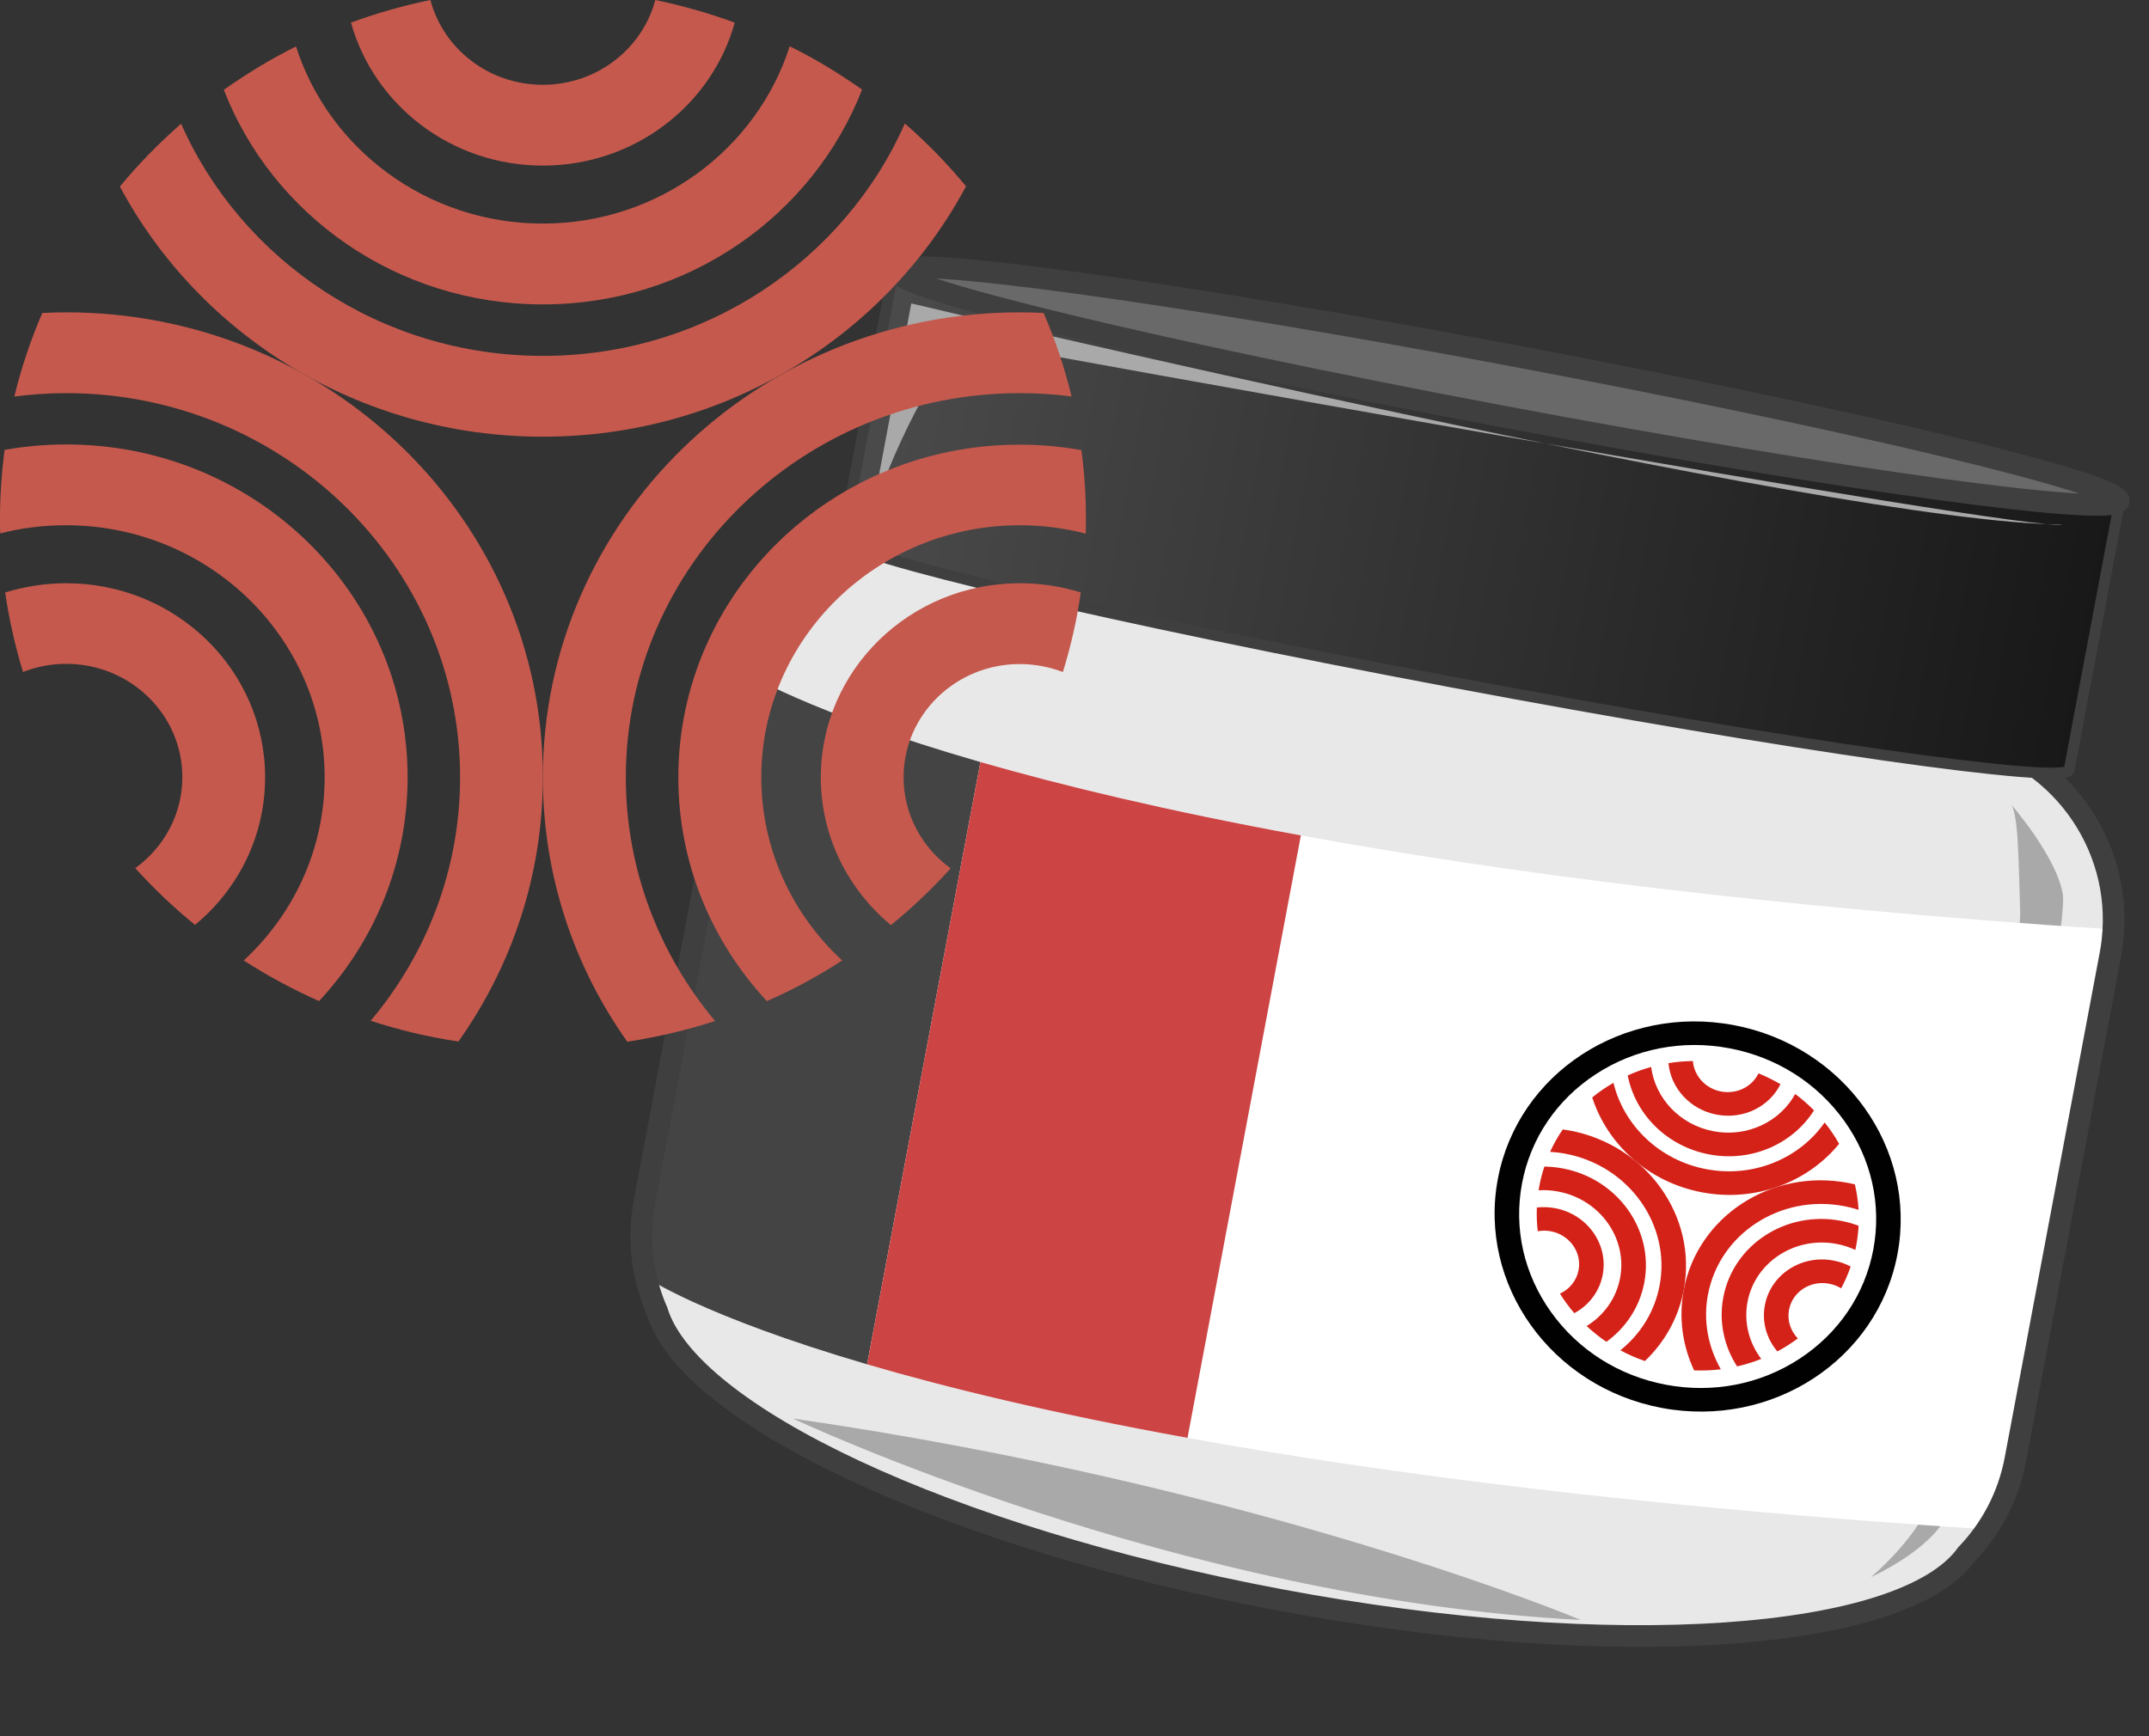 <svg width="198" height="160" viewBox="0 0 198 160" fill="none" xmlns="http://www.w3.org/2000/svg">
<rect x="0" y="0" width="198" height="160" fill="#333333" stroke="none"/>
<path d="M194.447 87.948L185.693 134.481C185.049 137.904 183.434 140.901 181.183 143.245C175.435 151.257 148.7 153.23 117.895 147.435C87.091 141.64 63.454 130.35 60.549 120.861C59.194 117.777 58.721 114.273 59.389 110.72L68.219 63.783C68.273 63.496 68.335 63.213 68.403 62.932C70.553 53.975 79.443 48.2 88.672 49.937C91.688 50.504 94.379 51.806 96.591 53.619L172.572 67.913C175.053 67.243 177.724 67.107 180.426 67.616C189.519 69.326 195.651 77.705 194.637 86.679C194.59 87.101 194.527 87.525 194.447 87.948Z" fill="url(#paint0_linear_2019_1858)"/>
<path d="M194.447 87.948L185.693 134.481C185.049 137.904 183.434 140.901 181.183 143.245C175.435 151.257 148.7 153.23 117.895 147.435C87.091 141.64 63.454 130.35 60.549 120.861C59.194 117.777 58.721 114.273 59.389 110.72L68.219 63.783C68.273 63.496 68.335 63.213 68.403 62.932C70.553 53.975 79.443 48.2 88.672 49.937C91.688 50.504 94.379 51.806 96.591 53.619L172.572 67.913C175.053 67.243 177.724 67.107 180.426 67.616C189.519 69.326 195.651 77.705 194.637 86.679C194.59 87.101 194.527 87.525 194.447 87.948Z" fill="#E8E8E8"/>
<path d="M68.38 62.927L68.404 62.932C68.335 63.213 68.273 63.496 68.219 63.783L68.38 62.927Z" fill="#1E1E1E"/>
<path d="M185.176 73.99C185.176 73.99 189.471 78.87 190.065 82.427C190.659 85.985 180.947 136.774 179.253 139.901C177.559 143.028 172.385 145.342 172.385 145.342C172.385 145.342 177.262 141.249 178.125 137.496C178.989 133.742 186.276 88.29 186.13 84.034C185.984 79.779 186.007 74.616 185.176 73.99Z" fill="#A9A9A9"/>
<path d="M185.041 136.942C184.39 139.402 183.043 140.942 183.043 140.942C151.44 138.88 127.442 135.781 109.412 132.509C96.868 130.235 87.21 127.878 79.889 125.732C64.638 121.26 59.511 117.703 59.511 117.703C58.927 115.692 59.181 111.83 59.181 111.83L68.57 61.919C68.57 61.919 74.319 65.613 90.331 70.226C97.791 72.374 107.48 74.723 119.857 76.989C138.343 80.377 162.825 83.584 194.827 85.67C194.827 85.67 185.693 134.481 185.041 136.942Z" fill="white"/>
<path d="M90.331 70.226L79.889 125.732C64.638 121.26 59.511 117.703 59.511 117.703C58.927 115.692 59.181 111.83 59.181 111.83L68.57 61.919C68.57 61.919 74.319 65.613 90.331 70.226Z" fill="#444444"/>
<path d="M119.857 76.989L109.412 132.509C96.868 130.235 87.21 127.878 79.889 125.732L90.331 70.226C97.791 72.374 107.48 74.723 119.857 76.989Z" fill="#CC4444"/>
<path d="M194.447 87.948L185.693 134.481C185.049 137.904 183.434 140.901 181.183 143.245C175.435 151.257 148.7 153.23 117.895 147.435C87.091 141.64 63.454 130.35 60.549 120.861C59.194 117.777 58.721 114.273 59.389 110.72L68.219 63.783C68.273 63.496 68.335 63.213 68.403 62.932C70.553 53.975 79.443 48.2 88.672 49.937C91.688 50.504 94.379 51.806 96.591 53.619L172.572 67.913C175.053 67.243 177.724 67.107 180.426 67.616C189.519 69.326 195.651 77.705 194.637 86.679C194.59 87.101 194.527 87.525 194.447 87.948Z" stroke="#3F3F3F" stroke-width="2" stroke-miterlimit="10"/>
<path d="M195.282 46.294L190.644 70.947C190.382 72.338 164.878 68.709 133.678 62.839C102.479 56.97 77.399 51.083 77.661 49.692L82.298 25.04L195.282 46.294Z" fill="#1E1E1E"/>
<path d="M195.282 46.294L190.644 70.947C190.382 72.338 164.878 68.709 133.678 62.839C102.479 56.97 77.399 51.083 77.661 49.692L82.298 25.04L195.282 46.294Z" fill="url(#paint1_linear_2019_1858)" fill-opacity="0.2"/>
<path d="M195.282 46.294L190.644 70.947C190.382 72.338 164.878 68.709 133.678 62.839C102.479 56.97 77.399 51.083 77.661 49.692L82.298 25.04L195.282 46.294Z" stroke="#3F3F3F" stroke-miterlimit="10"/>
<path d="M138.387 38.37C169.482 44.22 194.925 47.71 195.215 46.166C195.506 44.621 170.534 38.627 139.439 32.778C108.343 26.928 82.9 23.438 82.61 24.982C82.319 26.526 107.291 32.52 138.387 38.37Z" fill="#696969" stroke="#3F3F3F" stroke-width="2" stroke-miterlimit="10"/>
<path d="M159.332 96.604C163.654 97.417 167.416 99.795 169.922 103.296C172.428 106.797 173.378 111.012 172.599 115.153C171.82 119.295 169.398 122.869 165.79 125.226C162.183 127.581 157.814 128.426 153.493 127.613C149.172 126.8 145.415 124.423 142.909 120.922C140.404 117.421 139.453 113.206 140.232 109.064C141.011 104.923 143.427 101.347 147.035 98.991C150.642 96.636 155.011 95.791 159.332 96.604ZM159.734 94.47C149.567 92.558 139.839 98.903 138.006 108.646C136.173 118.388 142.931 127.835 153.097 129.748C163.264 131.66 172.992 125.314 174.825 115.572C176.658 105.83 169.9 96.383 159.734 94.47Z" fill="#010101"/>
<path d="M158.175 102.723C160.641 103.187 163.021 101.98 164.045 99.917C163.4 99.538 162.724 99.205 162.021 98.918C161.433 100.142 160.027 100.862 158.576 100.59C157.126 100.317 156.079 99.135 155.975 97.781C155.21 97.791 154.459 97.856 153.726 97.976C153.936 100.271 155.709 102.259 158.175 102.723Z" fill="#D42219"/>
<path d="M161.008 119.984C161.699 116.312 165.377 113.913 169.209 114.634C169.823 114.749 170.405 114.939 170.942 115.188C170.973 115.056 170.997 114.924 171.022 114.791C171.138 114.176 171.212 113.568 171.24 112.959C170.716 112.762 170.173 112.61 169.604 112.503C164.535 111.549 159.689 114.714 158.776 119.568C158.348 121.841 158.863 124.085 160.047 125.922C160.811 125.752 161.555 125.52 162.274 125.231C161.163 123.763 160.651 121.886 161.008 119.984Z" fill="#D42219"/>
<path d="M144.631 104.187C144.412 104.146 144.201 104.112 143.986 104.084C143.541 104.732 143.151 105.421 142.818 106.149C143.287 106.179 143.755 106.233 144.229 106.323C150.068 107.421 153.962 112.866 152.91 118.461C152.451 120.9 151.127 122.97 149.297 124.438C150.009 124.825 150.765 125.161 151.552 125.429C153.358 123.714 154.647 121.465 155.135 118.871C156.416 112.093 151.712 105.517 144.629 104.185L144.631 104.187Z" fill="#D42219"/>
<path d="M157.366 119.299C158.418 113.704 164.026 110.047 169.864 111.145C170.338 111.234 170.796 111.349 171.241 111.496C171.195 110.697 171.082 109.916 170.904 109.148C170.693 109.096 170.478 109.05 170.266 109.01C163.188 107.678 156.41 112.094 155.134 118.879C154.646 121.473 155.03 124.034 156.089 126.29C156.921 126.321 157.746 126.288 158.55 126.187C157.386 124.147 156.905 121.738 157.363 119.301L157.366 119.299Z" fill="#D42219"/>
<path d="M157.485 106.389C161.405 107.127 165.195 105.4 167.135 102.33C166.601 101.789 166.027 101.279 165.403 100.819C164.012 103.363 160.998 104.839 157.885 104.253C154.772 103.668 152.5 101.201 152.129 98.326C151.386 98.53 150.666 98.795 149.972 99.105C150.658 102.67 153.562 105.649 157.482 106.387L157.485 106.389Z" fill="#D42219"/>
<path d="M147.668 117.475C148.201 114.644 146.241 111.9 143.284 111.343C142.709 111.235 142.147 111.222 141.599 111.279C141.569 112.017 141.599 112.749 141.684 113.47C142.066 113.397 142.471 113.393 142.884 113.471C144.607 113.795 145.755 115.396 145.444 117.05C145.259 118.034 144.597 118.814 143.726 119.218C144.122 119.849 144.562 120.452 145.05 121.018C146.38 120.3 147.374 119.04 147.668 117.475Z" fill="#D42219"/>
<path d="M156.828 109.883C161.775 110.814 166.568 108.938 169.45 105.41C169.059 104.719 168.617 104.063 168.116 103.443C165.814 106.747 161.586 108.569 157.23 107.75C152.873 106.93 149.603 103.698 148.657 99.788C147.971 100.185 147.313 100.634 146.7 101.137C148.098 105.464 151.881 108.953 156.828 109.883Z" fill="#D42219"/>
<path d="M164.833 120.704C165.143 119.051 166.795 117.975 168.518 118.3C168.925 118.376 169.301 118.527 169.638 118.728C169.978 118.088 170.278 117.418 170.513 116.718C170.024 116.46 169.494 116.274 168.919 116.166C165.964 115.61 163.139 117.454 162.607 120.285C162.312 121.85 162.78 123.387 163.757 124.543C164.418 124.194 165.047 123.79 165.645 123.348C164.978 122.656 164.647 121.689 164.833 120.704Z" fill="#D42219"/>
<path d="M143.573 109.811C147.405 110.532 149.96 114.104 149.269 117.776C148.911 119.678 147.751 121.24 146.184 122.204C146.749 122.728 147.356 123.215 148.007 123.658C149.778 122.376 151.072 120.472 151.501 118.194C152.414 113.339 149.044 108.629 143.98 107.676C143.411 107.569 142.85 107.516 142.291 107.507C142.102 108.083 141.943 108.678 141.828 109.293C141.803 109.426 141.778 109.557 141.759 109.692C142.349 109.655 142.959 109.693 143.573 109.809L143.573 109.811Z" fill="#D42219"/>
<path d="M80.129 48.329L83.961 27.962C83.961 27.962 169.216 48.28 190.002 48.329C187.313 49.179 92.25 32.026 89.727 31.448C87.204 30.869 81.439 43.043 80.127 48.329L80.129 48.329Z" fill="#A9A9A9"/>
<path d="M145.649 149.289C108.277 147.375 73.053 130.725 73.053 130.725C116.411 137.003 145.649 149.289 145.649 149.289Z" fill="#A9A9A9"/>
<path d="M50.016 15.261C58.464 15.261 65.593 9.685 67.695 2.084C65.325 1.215 62.879 0.521 60.375 0C59.19 4.495 54.985 7.814 50.016 7.814C45.028 7.814 40.842 4.495 39.657 0C37.135 0.521 34.688 1.215 32.337 2.084C34.459 9.685 41.569 15.261 50.016 15.261Z" fill="#C5594D"/>
<path d="M70.142 71.634C70.142 58.824 80.826 48.406 93.956 48.406C96.058 48.406 98.103 48.676 100.034 49.177C100.053 48.714 100.053 48.251 100.053 47.788C100.053 45.647 99.919 43.544 99.632 41.48C97.778 41.152 95.886 40.978 93.937 40.978C76.564 40.978 62.497 54.714 62.497 71.653C62.497 79.583 65.593 86.817 70.658 92.258C73.085 91.197 75.398 89.943 77.596 88.515C73.009 84.271 70.142 78.271 70.142 71.634Z" fill="#C5594D"/>
<path d="M6.097 28.784C5.352 28.784 4.625 28.803 3.899 28.842C2.829 31.311 1.969 33.877 1.319 36.54C2.886 36.347 4.472 36.231 6.097 36.231C26.107 36.231 42.391 52.109 42.391 71.633C42.391 80.141 39.295 87.955 34.154 94.071C36.753 94.919 39.467 95.575 42.238 95.981C47.15 89.055 50.017 80.662 50.017 71.614C50.036 47.961 30.369 28.784 6.097 28.784Z" fill="#C5594D"/>
<path d="M57.661 71.633C57.661 52.109 73.945 36.231 93.956 36.231C95.58 36.231 97.166 36.328 98.734 36.54C98.084 33.877 97.224 31.311 96.154 28.842C95.427 28.803 94.682 28.784 93.956 28.784C69.702 28.784 50.017 47.961 50.017 71.633C50.017 80.681 52.883 89.074 57.795 96C60.567 95.575 63.281 94.939 65.88 94.09C60.758 87.955 57.661 80.141 57.661 71.633Z" fill="#C5594D"/>
<path d="M50.016 28.052C63.452 28.052 74.919 19.833 79.43 8.257C77.328 6.772 75.111 5.421 72.76 4.264C69.74 13.717 60.681 20.605 50.016 20.605C39.352 20.605 30.292 13.736 27.273 4.283C24.941 5.441 22.724 6.791 20.622 8.277C25.113 19.852 36.58 28.052 50.016 28.052Z" fill="#C5594D"/>
<path d="M24.426 71.634C24.426 61.756 16.227 53.749 6.097 53.749C4.128 53.749 2.255 54.058 0.478 54.598C0.841 57.106 1.395 59.556 2.122 61.929C3.345 61.447 4.683 61.177 6.097 61.177C12.003 61.177 16.8 65.846 16.8 71.614C16.8 75.049 15.099 78.097 12.461 80.007C14.162 81.878 15.997 83.634 17.966 85.235C21.922 81.975 24.426 77.094 24.426 71.634Z" fill="#C5594D"/>
<path d="M50.017 40.244C66.97 40.244 81.667 30.887 89.006 17.17C87.286 15.087 85.413 13.157 83.368 11.383C77.806 23.981 64.944 32.797 50.017 32.797C35.091 32.797 22.247 23.981 16.686 11.402C14.66 13.177 12.768 15.106 11.047 17.19C18.367 30.887 33.065 40.244 50.017 40.244Z" fill="#C5594D"/>
<path d="M83.253 71.634C83.253 65.865 88.05 61.196 93.956 61.196C95.351 61.196 96.689 61.467 97.931 61.929C98.658 59.556 99.231 57.106 99.575 54.598C97.798 54.039 95.925 53.749 93.956 53.749C83.827 53.749 75.627 61.756 75.627 71.634C75.627 77.094 78.131 81.975 82.087 85.254C84.056 83.653 85.891 81.897 87.592 80.026C84.954 78.116 83.253 75.068 83.253 71.634Z" fill="#C5594D"/>
<path d="M6.097 48.405C19.227 48.405 29.911 58.823 29.911 71.634C29.911 78.27 27.044 84.27 22.457 88.515C24.655 89.923 26.967 91.177 29.395 92.257C34.459 86.817 37.556 79.582 37.556 71.634C37.556 54.695 23.47 40.958 6.116 40.958C4.166 40.958 2.274 41.132 0.42 41.46C0.153 43.524 0 45.627 0 47.769C0 48.232 -2.91914e-07 48.695 0.019 49.158C1.949 48.656 3.994 48.405 6.097 48.405Z" fill="#C5594D"/>
<defs>
<linearGradient id="paint0_linear_2019_1858" x1="81.5" y1="61.5" x2="138.5" y2="142" gradientUnits="userSpaceOnUse">
<stop stop-color="#BFBDBD"/>
<stop offset="1" stop-color="#595858"/>
</linearGradient>
<linearGradient id="paint1_linear_2019_1858" x1="79.743" y1="38.626" x2="192.726" y2="59.881" gradientUnits="userSpaceOnUse">
<stop stop-color="#FCFCFC"/>
<stop offset="1"/>
</linearGradient>
</defs>
</svg>
